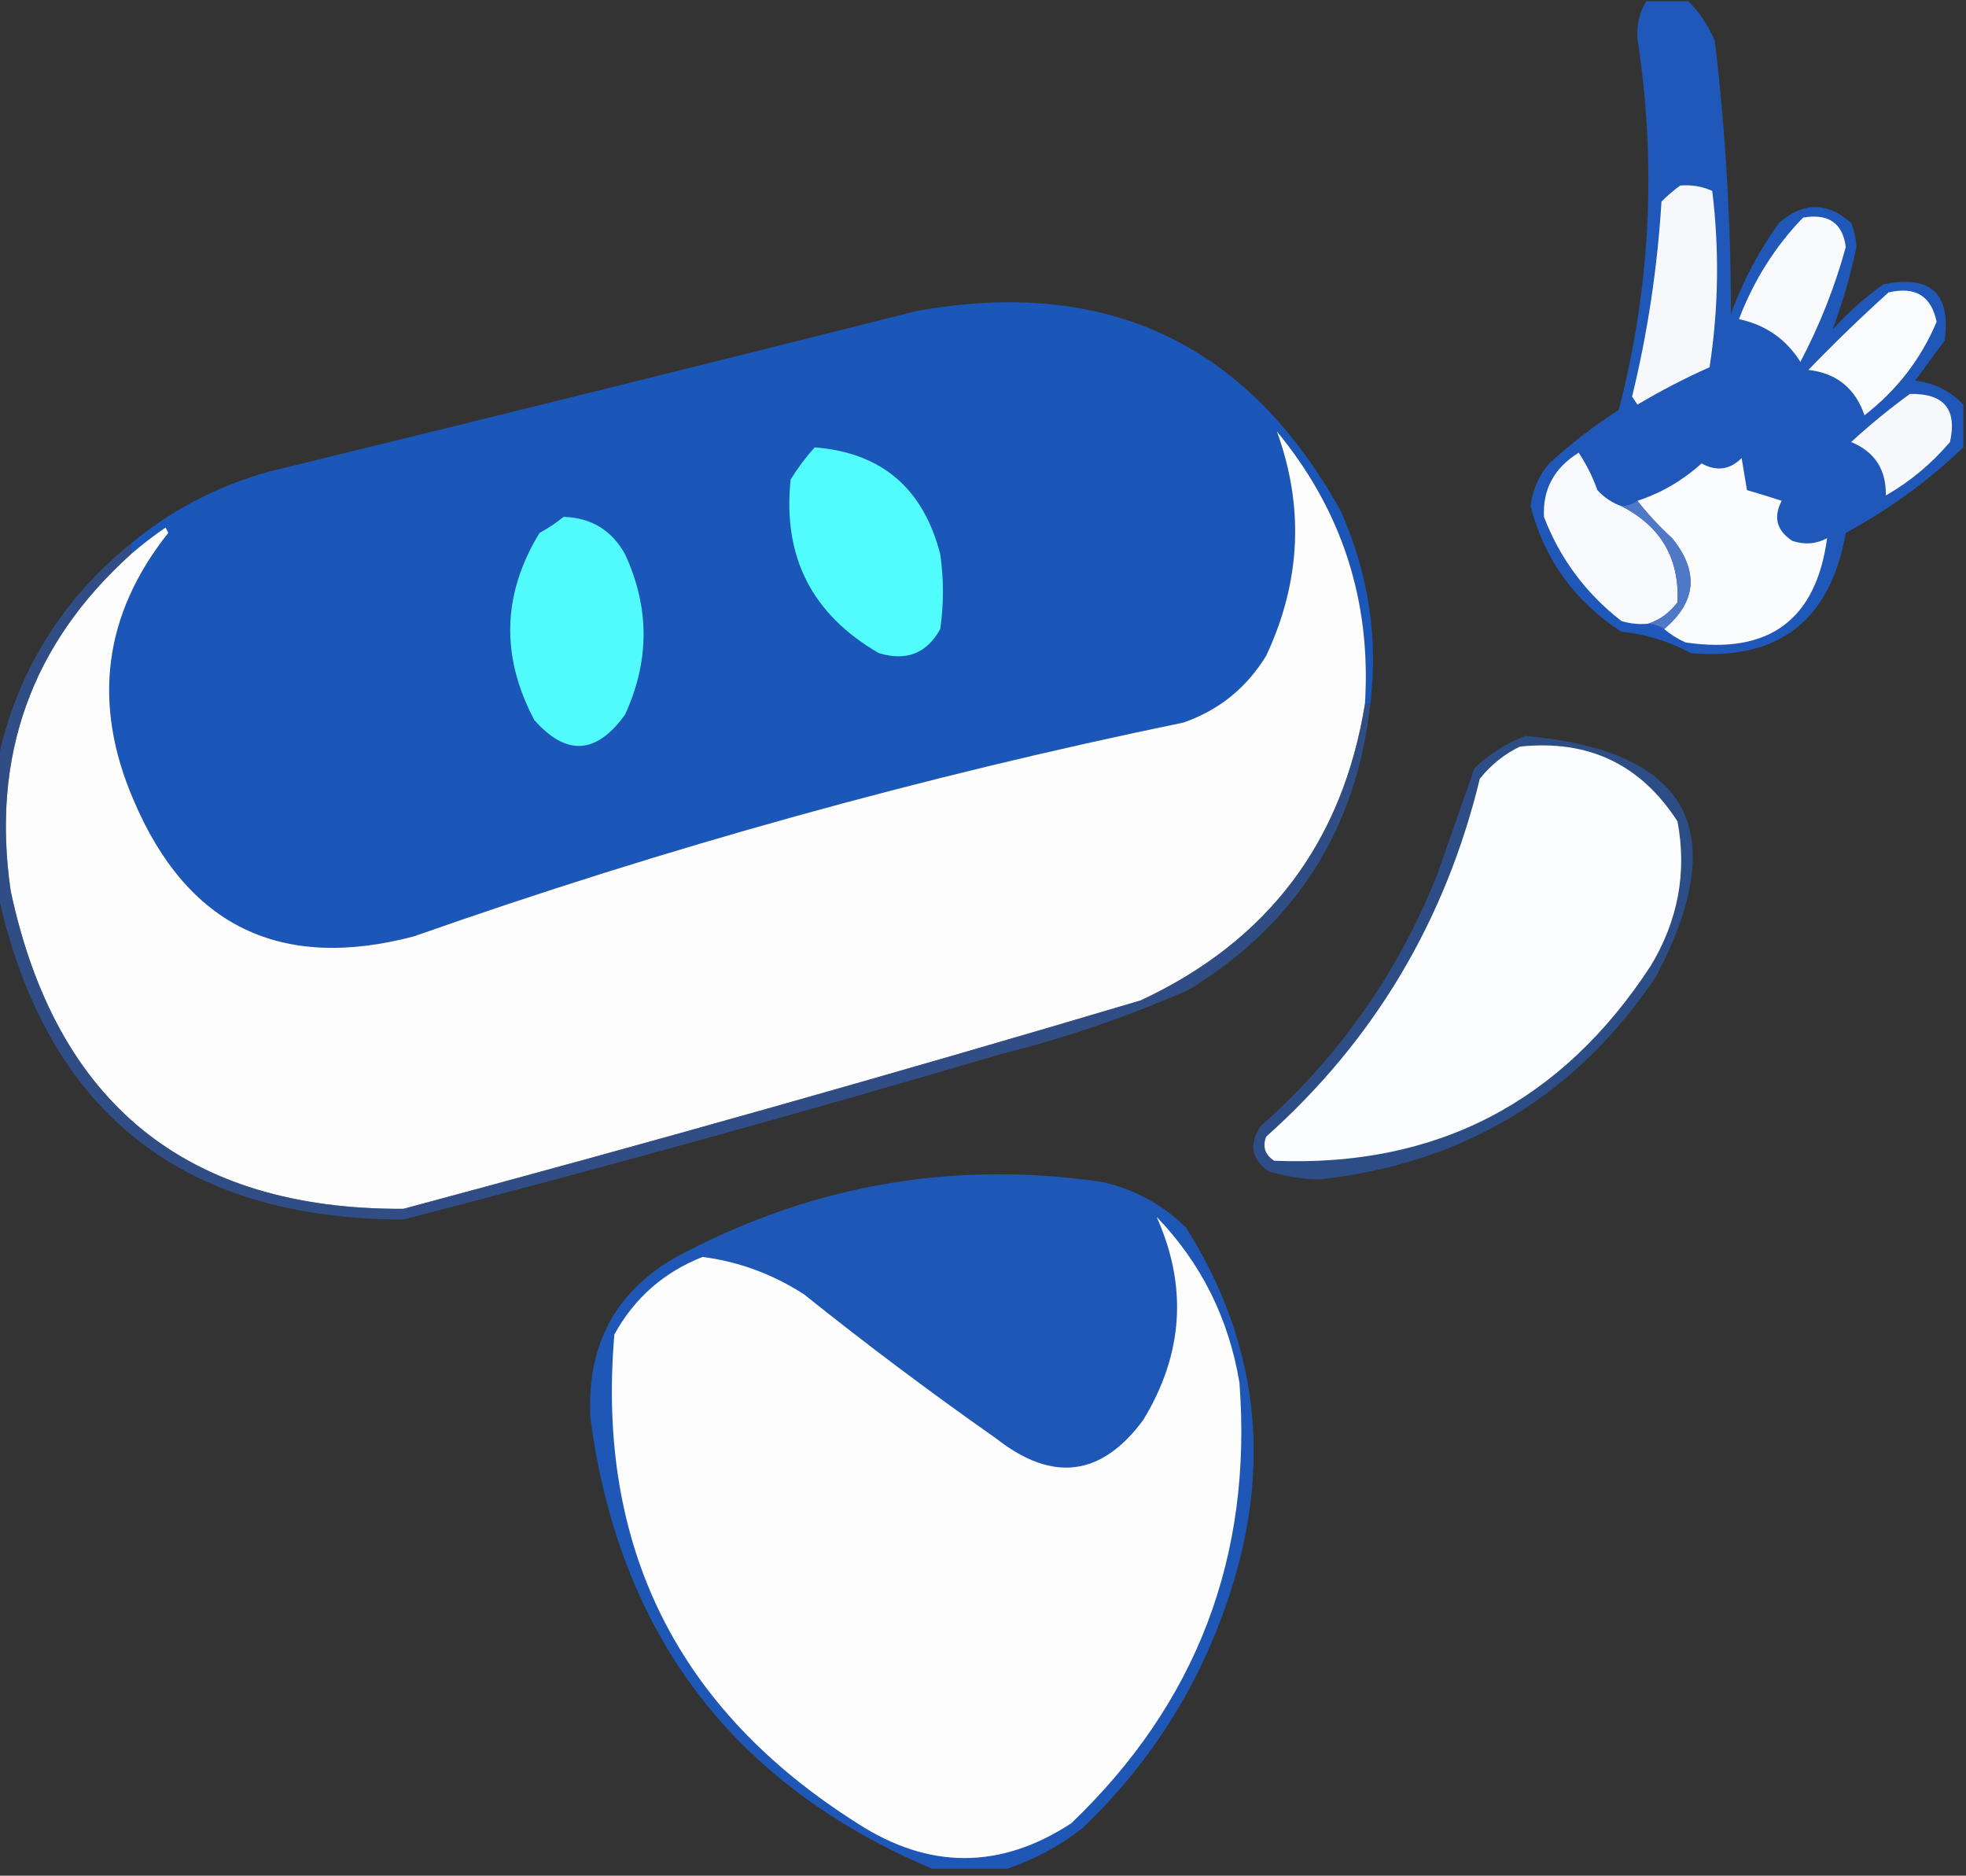 <svg width="260" height="248" viewBox="0 0 260 248" fill="none" xmlns="http://www.w3.org/2000/svg">
<rect x="0" y="0" width="260" height="248" fill="#333333" stroke="none"/>
<g clip-path="url(#clip0_50_9)">
<path opacity="0.998" fill-rule="evenodd" clip-rule="evenodd" d="M181.223 93.064C180.988 93.064 180.752 93.064 180.516 93.064C181.367 79.485 177.481 67.474 168.859 57.031C172.503 67.036 172.032 76.928 167.446 86.705C164.836 90.966 161.185 93.91 156.495 95.537C121.943 102.658 88.03 112.078 54.755 123.798C37.108 128.456 24.744 122.45 17.663 105.781C12.162 93.01 13.693 81.235 22.255 70.455C22.138 70.22 22.02 69.984 21.902 69.749C20.286 70.847 18.756 72.025 17.31 73.281C17.31 72.81 17.31 72.34 17.31 71.868C22.678 67.416 28.801 64.237 35.679 62.33C64.202 55.376 92.698 48.311 121.168 41.135C146.336 36.56 165.059 45.392 177.337 67.629C180.986 75.872 182.282 84.35 181.223 93.064Z" fill="#1B57B8"/>
<path opacity="0.995" fill-rule="evenodd" clip-rule="evenodd" d="M217.962 -0.197C219.61 -0.197 221.259 -0.197 222.908 -0.197C224.598 1.383 225.894 3.267 226.793 5.455C228.205 17.419 228.912 29.43 228.913 41.488C230.482 37.171 232.602 33.167 235.272 29.477C238.477 26.678 241.656 26.678 244.81 29.477C245.208 30.494 245.444 31.553 245.516 32.657C244.714 36.468 243.654 40.118 242.337 43.608C244.364 41.344 246.601 39.342 249.049 37.602C255.312 36.305 258.021 38.778 257.174 45.021C255.879 46.787 254.583 48.553 253.288 50.319C255.814 50.64 257.933 51.7 259.647 53.499C259.647 55.383 259.647 57.267 259.647 59.151C254.987 63.604 249.806 67.372 244.103 70.455C242.048 82.06 235.219 87.359 223.614 86.352C220.738 84.796 217.677 83.854 214.429 83.526C208.251 79.516 204.247 73.982 202.418 66.923C202.664 64.784 203.488 62.9 204.891 61.271C207.751 58.645 210.813 56.29 214.076 54.205C218.272 38.031 219.097 21.663 216.549 5.102C216.41 3.107 216.88 1.34 217.962 -0.197Z" fill="#2059B9"/>
<path fill-rule="evenodd" clip-rule="evenodd" d="M249.755 38.662C253.296 37.835 255.415 39.13 256.114 42.548C254.055 47.446 250.875 51.567 246.576 54.912C245.363 51.343 242.89 49.341 239.158 48.907C242.616 45.329 246.149 41.914 249.755 38.662Z" fill="#FAFBFD"/>
<path fill-rule="evenodd" clip-rule="evenodd" d="M238.451 28.77C241.801 28.192 243.686 29.488 244.103 32.656C242.661 37.92 240.66 42.984 238.098 47.847C236.217 44.84 233.509 42.956 229.973 42.194C231.943 37.051 234.769 32.577 238.451 28.77Z" fill="#F9FAFD"/>
<path fill-rule="evenodd" clip-rule="evenodd" d="M222.201 24.532C223.678 24.403 225.091 24.639 226.44 25.238C227.395 33.03 227.277 40.802 226.087 48.553C222.857 49.992 219.678 51.64 216.549 53.499C216.314 53.146 216.078 52.792 215.842 52.439C217.903 43.966 219.198 35.37 219.728 26.651C220.537 25.848 221.362 25.142 222.201 24.532Z" fill="#F6F8FC"/>
<path fill-rule="evenodd" clip-rule="evenodd" d="M252.582 52.086C257.084 51.992 258.851 54.112 257.88 58.444C255.446 61.305 252.62 63.66 249.402 65.51C249.457 62.079 247.926 59.724 244.81 58.444C247.32 56.143 249.911 54.023 252.582 52.086Z" fill="#F8F9FC"/>
<path fill-rule="evenodd" clip-rule="evenodd" d="M107.745 59.151C116.565 59.837 122.1 64.548 124.348 73.282C124.819 76.579 124.819 79.876 124.348 83.173C122.553 86.401 119.844 87.461 116.223 86.352C107.362 81.231 103.476 73.577 104.565 63.39C105.506 61.864 106.566 60.451 107.745 59.151Z" fill="#51FCFC"/>
<path fill-rule="evenodd" clip-rule="evenodd" d="M180.516 93.064C177.542 111.381 167.651 124.452 150.842 132.276C118.453 141.904 85.953 151.089 53.342 159.83C24.721 159.952 7.411 145.939 1.413 117.792C-1.173 99.989 4.126 85.153 17.31 73.281C18.756 72.025 20.286 70.847 21.902 69.749C22.02 69.984 22.138 70.22 22.255 70.455C13.693 81.235 12.162 93.01 17.663 105.781C24.744 122.45 37.108 128.456 54.755 123.798C88.03 112.078 121.943 102.658 156.495 95.537C161.185 93.91 164.836 90.966 167.446 86.705C172.032 76.928 172.503 67.036 168.859 57.032C177.481 67.474 181.367 79.485 180.516 93.064Z" fill="#FDFDFE"/>
<path fill-rule="evenodd" clip-rule="evenodd" d="M214.429 66.923C219.649 69.594 222.122 73.833 221.848 79.64C220.788 81.031 219.493 81.973 217.962 82.466C216.762 82.579 215.584 82.462 214.429 82.113C209.715 78.441 206.3 73.849 204.185 68.336C204.01 64.688 205.541 61.862 208.777 59.858C209.8 61.389 210.625 63.037 211.25 64.803C212.148 65.78 213.208 66.487 214.429 66.923Z" fill="#F9FAFD"/>
<path fill-rule="evenodd" clip-rule="evenodd" d="M220.081 83.173C224.352 79.578 224.705 75.575 221.141 71.162C219.399 69.567 217.868 67.918 216.549 66.216C219.717 65.171 222.543 63.522 225.027 61.271C226.999 62.359 228.765 62.123 230.326 60.564C230.561 61.977 230.797 63.39 231.033 64.803C232.549 65.236 234.081 65.707 235.625 66.216C234.491 68.393 234.962 70.159 237.038 71.515C238.641 72.051 240.172 71.933 241.63 71.162C240.165 81.982 233.924 86.575 222.908 84.939C221.859 84.472 220.917 83.882 220.081 83.173Z" fill="#FBFCFD"/>
<path fill-rule="evenodd" clip-rule="evenodd" d="M216.549 66.216C217.868 67.918 219.399 69.567 221.141 71.162C224.705 75.575 224.352 79.578 220.081 83.173C219.452 82.742 218.745 82.507 217.962 82.466C219.493 81.973 220.788 81.031 221.848 79.64C222.122 73.833 219.649 69.594 214.429 66.923C215.213 66.883 215.919 66.647 216.549 66.216Z" fill="#4F78C6"/>
<path fill-rule="evenodd" clip-rule="evenodd" d="M74.538 68.336C78.193 68.455 80.901 70.103 82.663 73.282C85.927 80.328 85.927 87.393 82.663 94.477C78.882 99.761 74.879 99.997 70.652 95.184C66.192 86.756 66.427 78.513 71.359 70.456C72.526 69.82 73.586 69.114 74.538 68.336Z" fill="#51FBFC"/>
<path opacity="0.614" fill-rule="evenodd" clip-rule="evenodd" d="M201.712 97.303C223.394 99.219 229.165 109.816 219.022 129.097C208.428 144.882 193.591 153.831 174.511 155.945C172.225 155.887 169.988 155.533 167.799 154.885C165.474 153.237 165.12 151.236 166.739 148.879C177.109 139.695 184.88 128.626 190.054 115.673C191.704 110.955 193.352 106.244 195 101.542C197.009 99.661 199.245 98.248 201.712 97.303Z" fill="#295DBA"/>
<path fill-rule="evenodd" clip-rule="evenodd" d="M201.005 98.716C210.033 97.755 216.981 101.053 221.848 108.608C223.107 115.326 221.93 121.685 218.315 127.684C206.525 145.765 189.922 154.361 168.505 153.472C167.297 152.671 166.943 151.611 167.446 150.292C181.715 137.554 191.135 121.775 195.707 102.955C197.2 101.104 198.966 99.691 201.005 98.716Z" fill="#FCFDFE"/>
<path opacity="0.6" fill-rule="evenodd" clip-rule="evenodd" d="M17.31 71.868C17.31 72.34 17.31 72.81 17.31 73.281C4.126 85.152 -1.173 99.989 1.413 117.792C7.411 145.939 24.721 159.952 53.342 159.83C85.953 151.089 118.453 141.904 150.842 132.276C167.651 124.452 177.542 111.381 180.516 93.064C180.752 93.064 180.988 93.064 181.223 93.064C179.401 109.604 171.393 122.203 157.201 130.863C149.207 134.391 140.964 137.217 132.473 139.341C106.206 147.085 79.829 154.386 53.342 161.243C23.734 161.188 5.835 146.705 -0.353 117.792C-0.353 112.14 -0.353 106.488 -0.353 100.836C2.101 89.1 7.989 79.444 17.31 71.868Z" fill="#3060BC"/>
<path opacity="0.995" fill-rule="evenodd" clip-rule="evenodd" d="M133.179 247.086C129.882 247.086 126.585 247.086 123.288 247.086C96.902 235.932 81.83 216.031 78.071 187.385C77.585 177.283 81.824 169.982 90.788 165.483C108.173 156.494 126.543 153.433 145.897 156.298C150.126 157.293 153.776 159.295 156.848 162.303C166.021 176.843 168.141 192.386 163.207 208.934C159.386 221.693 152.674 232.645 143.071 241.787C140.014 244.138 136.718 245.904 133.179 247.086Z" fill="#2058B8"/>
<path fill-rule="evenodd" clip-rule="evenodd" d="M152.962 160.89C158.832 166.979 162.483 174.279 163.913 182.792C165.667 205.799 158.249 225.228 141.658 241.08C132.273 247.199 122.853 247.199 113.397 241.08C89.559 226.022 78.844 204.473 81.25 176.434C83.894 171.633 87.78 168.218 92.908 166.189C97.682 166.8 102.156 168.449 106.332 171.135C114.61 177.765 123.088 184.124 131.766 190.211C139.201 196.045 145.678 195.221 151.196 187.738C156.495 179.031 157.083 170.081 152.962 160.89Z" fill="#FDFDFE"/>
</g>
<defs>
<clipPath id="clip0_50_9">
<rect width="260" height="247.283" fill="white" transform="translate(0 0.156)"/>
</clipPath>
</defs>
</svg>
